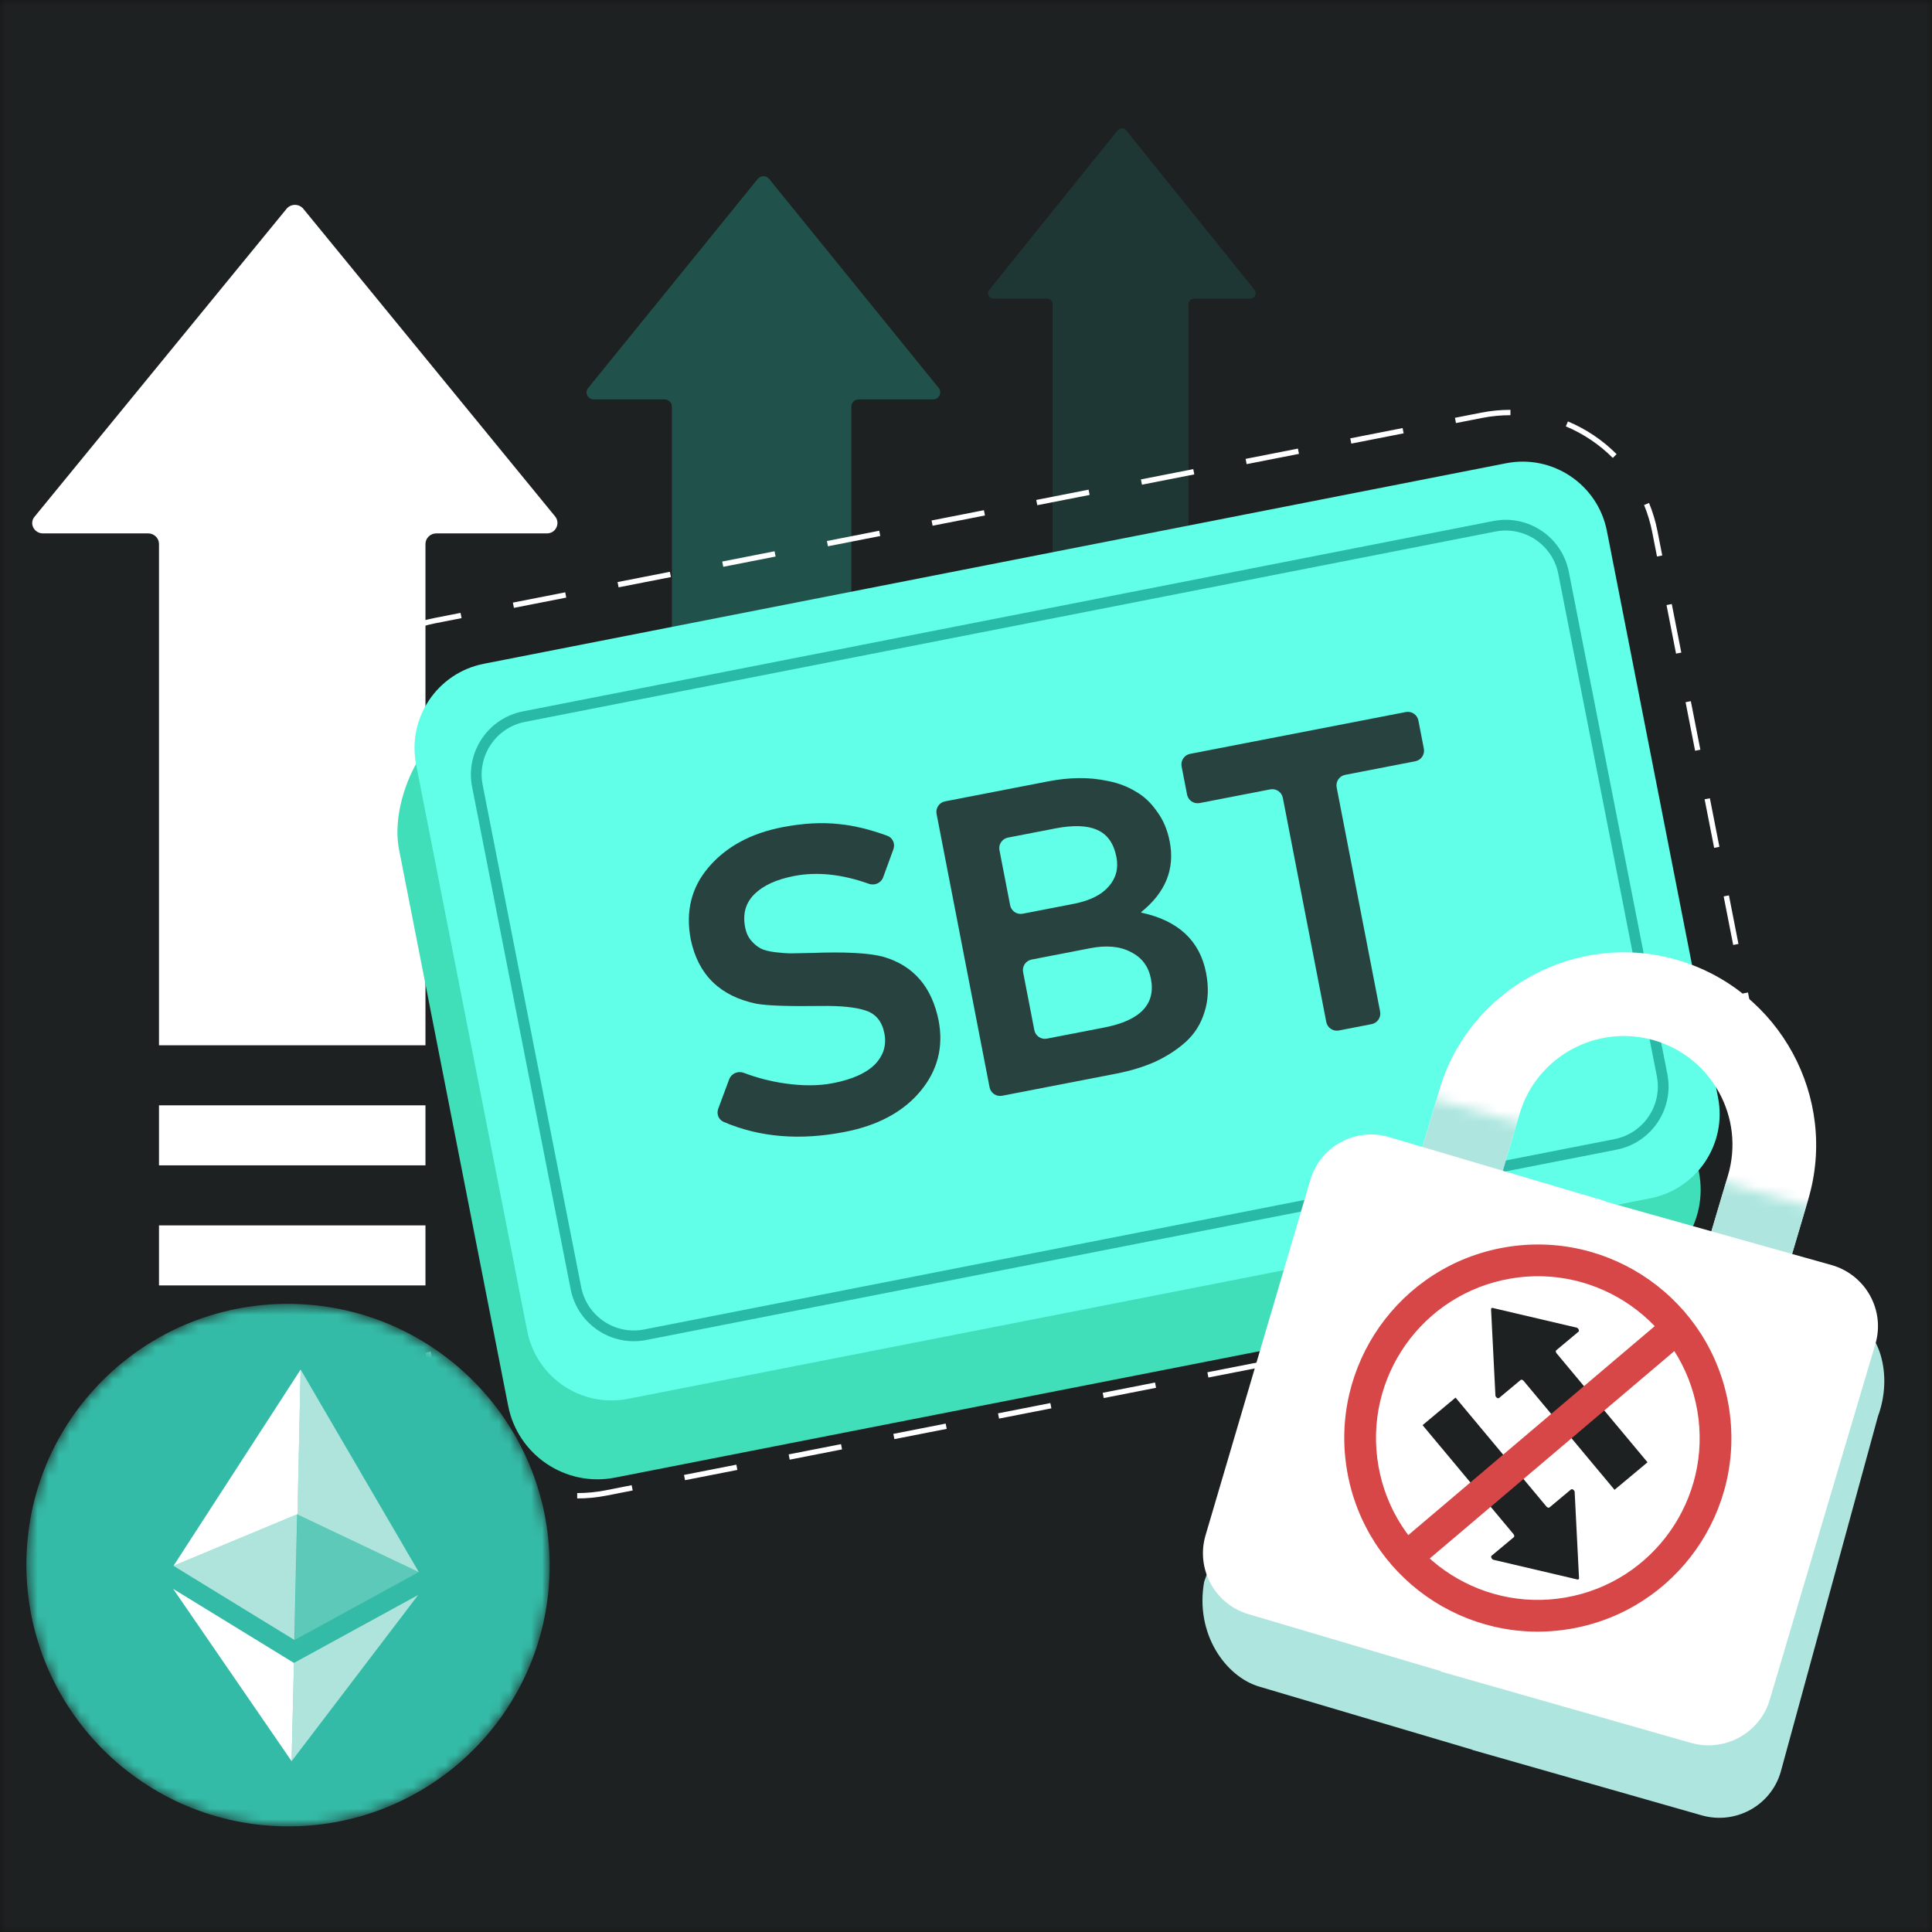 <svg width="180" height="180" viewBox="0 0 180 180" fill="none" xmlns="http://www.w3.org/2000/svg">
<g clip-path="url(#clip0_6368_545)">
<rect width="180" height="180" fill="#141616"/>
<g clip-path="url(#clip1_6368_545)">
<mask id="mask0_6368_545" style="mask-type:luminance" maskUnits="userSpaceOnUse" x="0" y="0" width="180" height="180">
<path d="M180 0H0V180H180V0Z" fill="white"/>
</mask>
<g mask="url(#mask0_6368_545)">
<path d="M180 0H0V180H180V0Z" fill="#1E2121"/>
<path opacity="0.62" d="M62.6 87.665V37.88C62.6 37.513 62.294 37.212 61.919 37.212H55.314C54.769 37.212 54.428 36.577 54.803 36.143L70.601 16.667C70.874 16.333 71.384 16.333 71.657 16.667L87.455 36.143C87.795 36.577 87.489 37.212 86.944 37.212H79.998C79.624 37.212 79.317 37.513 79.317 37.88V87.665" fill="#236F65"/>
<path opacity="0.29" d="M98.071 66.291V28.329C98.071 28.049 97.839 27.82 97.555 27.82H92.557C92.145 27.82 91.887 27.336 92.17 27.005L104.126 12.154C104.332 11.899 104.719 11.899 104.925 12.154L116.88 27.005C117.138 27.336 116.906 27.82 116.494 27.82H111.237C110.954 27.82 110.722 28.049 110.722 28.329V66.291" fill="#236F65"/>
<path fill-rule="evenodd" clip-rule="evenodd" d="M53.776 139.606L53.777 139.106C54.645 139.107 55.527 139.024 56.412 138.851L58.85 138.372L58.947 138.863L56.509 139.341C55.591 139.521 54.677 139.607 53.776 139.606ZM151.593 120.689L151.497 120.199L153.935 119.72C154.82 119.547 155.668 119.29 156.471 118.961L156.661 119.424C155.827 119.765 154.949 120.031 154.031 120.211L151.593 120.689ZM161.21 116.4L160.857 116.046C162.112 114.795 163.112 113.307 163.796 111.672L164.258 111.865C163.549 113.56 162.512 115.103 161.21 116.4ZM154.869 51.753L154.378 51.849L153.935 49.587C153.761 48.702 153.505 47.854 153.175 47.051L153.638 46.861C153.979 47.694 154.245 48.573 154.425 49.491L154.869 51.753ZM150.614 42.312L150.26 42.665C149.009 41.41 147.521 40.409 145.886 39.725L146.079 39.264C147.774 39.973 149.317 41.01 150.614 42.312ZM42.908 57.099L40.47 57.578C39.552 57.758 38.673 58.023 37.84 58.365L38.03 58.828C38.833 58.498 39.681 58.242 40.566 58.068L43.004 57.59L42.908 57.099ZM33.291 61.389L33.644 61.743C32.388 62.994 31.388 64.482 30.704 66.117L30.243 65.924C30.952 64.229 31.989 62.686 33.291 61.389ZM39.632 126.036L40.123 125.94L40.566 128.202C40.74 129.087 40.996 129.935 41.326 130.738L40.863 130.928C40.521 130.094 40.256 129.215 40.076 128.298L39.632 126.036ZM43.887 135.477L44.241 135.124C45.492 136.379 46.98 137.379 48.615 138.063L48.422 138.525C46.727 137.815 45.184 136.779 43.887 135.477ZM38.745 121.512L39.235 121.416L38.348 116.892L37.857 116.988L38.745 121.512ZM36.97 112.464L37.46 112.368L36.573 107.844L36.082 107.94L36.97 112.464ZM35.195 103.416L35.685 103.32L34.798 98.796L34.307 98.892L35.195 103.416ZM33.42 94.368L33.911 94.272L33.023 89.748L32.533 89.844L33.42 94.368ZM31.645 85.321L32.136 85.224L31.248 80.7L30.758 80.797L31.645 85.321ZM29.87 76.273L30.361 76.177L29.917 73.915C29.744 73.029 29.661 72.147 29.662 71.279L29.162 71.278C29.161 72.179 29.247 73.093 29.427 74.011L29.87 76.273ZM47.784 56.143L47.88 56.634L52.756 55.677L52.66 55.186L47.784 56.143ZM57.536 54.23L57.633 54.721L62.509 53.764L62.412 53.273L57.536 54.23ZM67.288 52.317L67.385 52.808L72.261 51.851L72.165 51.36L67.288 52.317ZM77.041 50.404L77.137 50.895L82.013 49.938L81.917 49.447L77.041 50.404ZM86.793 48.491L86.889 48.981L91.765 48.025L91.669 47.534L86.793 48.491ZM96.545 46.578L96.641 47.069L101.518 46.112L101.421 45.621L96.545 46.578ZM106.297 44.665L106.394 45.156L111.27 44.199L111.174 43.708L106.297 44.665ZM116.05 42.752L116.146 43.242L121.022 42.286L120.926 41.795L116.05 42.752ZM125.802 40.839L125.898 41.33L130.774 40.373L130.678 39.882L125.802 40.839ZM135.554 38.926L135.65 39.416L138.088 38.938C138.974 38.765 139.855 38.682 140.724 38.683L140.725 38.183C139.824 38.182 138.91 38.268 137.992 38.448L135.554 38.926ZM155.756 56.277L155.266 56.373L156.153 60.897L156.644 60.801L155.756 56.277ZM157.531 65.325L157.041 65.421L157.928 69.945L158.419 69.849L157.531 65.325ZM159.306 74.373L158.815 74.469L159.703 78.993L160.193 78.896L159.306 74.373ZM161.081 83.42L160.59 83.517L161.478 88.04L161.968 87.944L161.081 83.42ZM162.856 92.468L162.365 92.564L163.253 97.088L163.743 96.992L162.856 92.468ZM164.631 101.516L164.14 101.612L164.584 103.874C164.757 104.76 164.84 105.641 164.839 106.51L165.339 106.511C165.34 105.61 165.254 104.696 165.074 103.778L164.631 101.516ZM146.717 121.646L146.621 121.155L141.744 122.112L141.841 122.602L146.717 121.646ZM136.965 123.559L136.868 123.068L131.992 124.025L132.089 124.515L136.965 123.559ZM127.212 125.472L127.116 124.981L122.24 125.938L122.336 126.428L127.212 125.472ZM117.46 127.385L117.364 126.894L112.488 127.851L112.584 128.341L117.46 127.385ZM107.708 129.298L107.612 128.807L102.736 129.764L102.832 130.254L107.708 129.298ZM97.956 131.211L97.859 130.72L92.983 131.677L93.08 132.167L97.956 131.211ZM88.203 133.124L88.107 132.633L83.231 133.59L83.327 134.08L88.203 133.124ZM78.451 135.037L78.355 134.546L73.479 135.503L73.575 135.993L78.451 135.037ZM68.699 136.95L68.603 136.459L63.727 137.416L63.823 137.906L68.699 136.95Z" fill="white"/>
<path d="M14.813 123.953V50.679C14.813 50.138 14.358 49.695 13.802 49.695H3.993C3.184 49.695 2.678 48.761 3.235 48.122L26.696 19.457C27.1 18.965 27.859 18.965 28.263 19.457L51.725 48.122C52.23 48.761 51.775 49.695 50.966 49.695H40.651C40.095 49.695 39.64 50.138 39.64 50.679V123.953" fill="white"/>
<path d="M11.389 97.387H44.946V102.98H11.389V97.387Z" fill="#1E2121"/>
<path d="M11.389 108.573H44.946V114.166H11.389V108.573Z" fill="#1E2121"/>
<path d="M11.389 119.759H44.946V125.351H11.389V119.759Z" fill="#1E2121"/>
<mask id="mask1_6368_545" style="mask-type:luminance" maskUnits="userSpaceOnUse" x="2" y="121" width="50" height="50">
<path d="M27.398 121.484C40.846 121.834 51.532 132.994 51.204 146.422C50.9 159.861 39.73 170.479 26.271 170.151C12.812 169.824 2.161 158.653 2.465 145.213C2.793 131.785 13.938 121.157 27.398 121.484Z" fill="white"/>
</mask>
<g mask="url(#mask1_6368_545)">
<path d="M26.271 170.152C39.73 170.479 50.9 159.862 51.204 146.422C51.508 132.982 40.857 121.811 27.398 121.484C13.938 121.157 2.769 131.774 2.465 145.213C2.161 158.653 12.812 169.824 26.271 170.152Z" fill="#34BBA7"/>
<path d="M28.009 127.598L27.706 141.095L39.016 146.464L28.009 127.598Z" fill="white" fill-opacity="0.602"/>
<path d="M28.009 127.598L16.166 145.885L27.717 141.072L28.009 127.598Z" fill="white"/>
<path d="M27.387 154.932L27.169 164.087L38.96 148.601L27.387 154.932Z" fill="white" fill-opacity="0.602"/>
<path d="M27.169 164.087L27.387 154.932L16.134 148.033L27.169 164.087Z" fill="white"/>
<path d="M27.442 152.795L39.016 146.464L27.706 141.095L27.442 152.795Z" fill="white" fill-opacity="0.2"/>
<path d="M16.166 145.885L27.419 152.784L27.682 141.084L16.166 145.885Z" fill="white" fill-opacity="0.602"/>
</g>
<g filter="url(#filter0_d_6368_545)">
<path d="M37.176 75.14C36.274 70.542 39.592 63.401 44.19 62.499L138.161 46.685C142.759 45.783 147.217 48.779 148.119 53.377L158.287 105.21C159.189 109.808 156.192 114.266 151.595 115.168L57.302 133.665C52.704 134.567 48.246 131.571 47.344 126.973L37.176 75.14Z" fill="#40DFB9"/>
</g>
<path d="M38.768 71.233C37.918 66.897 40.743 62.693 45.079 61.843L140.321 43.16C144.656 42.309 148.861 45.135 149.711 49.47L160.065 102.253C160.915 106.588 158.09 110.793 153.755 111.643L58.513 130.326C54.177 131.176 49.973 128.351 49.122 124.015L38.768 71.233Z" fill="#61FFE8"/>
<path fill-rule="evenodd" clip-rule="evenodd" d="M139.315 49.524L48.912 67.258C46.202 67.789 44.436 70.417 44.968 73.127L54.147 119.92C54.678 122.63 57.306 124.395 60.016 123.864L150.418 106.13C153.128 105.599 154.894 102.971 154.363 100.261L145.184 53.468C144.652 50.759 142.024 48.993 139.315 49.524ZM48.719 66.277C45.468 66.914 43.349 70.068 43.986 73.319L53.165 120.112C53.803 123.364 56.956 125.483 60.208 124.845L150.611 107.112C153.863 106.474 155.982 103.321 155.344 100.069L146.165 53.276C145.527 50.024 142.374 47.905 139.122 48.543L48.719 66.277Z" fill="#28BAA7"/>
<g filter="url(#filter1_d_6368_545)">
<path d="M165.136 122.988L157.655 120.772L160.994 109.503C162.576 104.15 159.505 98.517 154.158 96.938C148.798 95.357 143.159 98.422 141.58 103.762L138.24 115.031L130.759 112.814L134.098 101.545C136.894 92.078 146.896 86.657 156.361 89.466C165.826 92.273 171.271 102.265 168.474 111.733L165.136 122.988Z" fill="white"/>
<mask id="mask2_6368_545" style="mask-type:alpha" maskUnits="userSpaceOnUse" x="130" y="102" width="44" height="17">
<path d="M173.89 113.972L132.649 102.097L130.616 108.469L166.498 118.095L173.89 113.972Z" fill="#C5F1ED"/>
</mask>
<g mask="url(#mask2_6368_545)">
<path d="M165.136 122.988L157.655 120.772L160.994 109.503C162.576 104.15 159.505 98.517 154.158 96.938C148.798 95.357 143.159 98.422 141.58 103.762L138.24 115.031L130.759 112.814L134.098 101.545C136.894 92.078 146.896 86.657 156.361 89.466C165.826 92.273 171.271 102.265 168.474 111.733L165.136 122.988Z" fill="#AEE6DF"/>
</g>
<g filter="url(#filter2_d_6368_545)">
<path fill-rule="evenodd" clip-rule="evenodd" d="M123.089 112.691C124.014 109.557 127.299 107.767 130.423 108.692L150.586 114.66L150.579 114.685L150.657 114.428L172.039 118.715C175.196 119.645 176.38 124.151 174.965 127.953L165.896 161.119C164.965 164.256 161.649 166.045 158.492 165.116L137.166 159.033L137.171 159.017L117.315 153.136C114.19 152.211 111.317 148.219 112.19 143.367L123.089 112.691Z" fill="#AEE6DF"/>
</g>
<path fill-rule="evenodd" clip-rule="evenodd" d="M122.078 109.938C123.002 106.804 126.287 105.013 129.412 105.939L149.574 111.907L149.565 111.942L170.691 117.876C173.848 118.806 175.653 122.105 174.723 125.227L164.884 158.365C163.953 161.502 160.637 163.292 157.48 162.362L134.235 155.734L134.248 155.698L116.303 150.383C113.179 149.458 111.395 146.165 112.32 143.031L122.078 109.938Z" fill="white"/>
</g>
<path d="M150.423 138.803L141.952 128.653C141.867 128.551 141.741 128.514 141.672 128.572L139.668 130.244C139.568 130.328 139.357 130.203 139.325 130.025L138.922 122.031C138.894 121.897 138.988 121.818 139.116 121.87L146.908 123.697C147.072 123.766 147.163 123.99 147.063 124.073L144.996 125.798C144.927 125.856 144.94 125.986 145.026 126.089L153.496 136.238" fill="#1E2121"/>
<path d="M135.61 130.212L144.08 140.362C144.166 140.464 144.292 140.501 144.361 140.444L146.365 138.771C146.465 138.687 146.675 138.812 146.707 138.99L147.111 146.984C147.139 147.119 147.045 147.197 146.917 147.146L139.125 145.318C138.961 145.25 138.87 145.026 138.97 144.942L141.037 143.217C141.106 143.16 141.092 143.029 141.007 142.927L132.537 132.777" fill="#1E2121"/>
<path fill-rule="evenodd" clip-rule="evenodd" d="M145.854 148.836C154.058 147.412 159.554 139.608 158.131 131.404C156.707 123.2 148.902 117.703 140.698 119.127C132.494 120.551 126.998 128.356 128.421 136.56C129.845 144.764 137.65 150.26 145.854 148.836ZM146.359 151.748C156.171 150.045 162.745 140.71 161.042 130.898C159.339 121.086 150.005 114.512 140.193 116.215C130.381 117.918 123.807 127.253 125.51 137.065C127.213 146.877 136.547 153.451 146.359 151.748Z" fill="#D84747"/>
<path fill-rule="evenodd" clip-rule="evenodd" d="M156.733 125.252L132.306 145.963L130.395 143.709L154.822 122.998L156.733 125.252Z" fill="#D84747"/>
<g opacity="0.85">
<path d="M128.582 94.244C128.687 94.787 128.333 95.311 127.79 95.416L124.738 96.008C124.196 96.113 123.671 95.759 123.566 95.216L119.519 74.335C119.414 73.793 118.889 73.439 118.347 73.544L111.768 74.819C111.226 74.924 110.701 74.57 110.596 74.028L110.088 71.407C109.983 70.865 110.337 70.34 110.879 70.235L130.977 66.339C131.519 66.234 132.044 66.588 132.149 67.131L132.657 69.752C132.762 70.294 132.408 70.819 131.865 70.924L125.326 72.191C124.784 72.296 124.429 72.821 124.534 73.363L128.582 94.244Z" fill="#1E2121"/>
<path d="M103.984 100.031L93.367 102.089C92.825 102.194 92.3 101.839 92.195 101.297L87.259 75.832C87.154 75.29 87.508 74.765 88.05 74.66L97.687 72.792C98.628 72.609 99.557 72.511 100.476 72.495C101.394 72.48 102.32 72.571 103.253 72.77C104.212 72.963 105.061 73.287 105.799 73.74C106.559 74.162 107.22 74.779 107.784 75.591C108.369 76.372 108.768 77.311 108.981 78.409C109.476 80.963 108.591 83.151 106.327 84.972C106.317 84.979 106.313 84.991 106.315 85.003C106.318 85.015 106.327 85.025 106.34 85.028C109.778 85.771 111.787 87.642 112.368 90.64C112.626 91.972 112.577 93.188 112.221 94.287C111.891 95.381 111.312 96.306 110.483 97.064C109.675 97.789 108.724 98.407 107.63 98.917C106.557 99.396 105.342 99.767 103.984 100.031ZM93.909 78.037C93.367 78.142 93.012 78.667 93.117 79.209L94.112 84.338C94.217 84.88 94.741 85.234 95.284 85.129L100.023 84.211C101.512 83.922 102.6 83.386 103.289 82.602C103.977 81.818 104.22 80.904 104.017 79.859C103.769 78.579 103.171 77.732 102.224 77.32C101.303 76.902 99.993 76.858 98.295 77.187L93.909 78.037ZM96.111 89.4C95.569 89.505 95.215 90.03 95.32 90.572L96.367 95.976C96.472 96.518 96.997 96.872 97.539 96.767L102.866 95.734C106.236 95.081 107.691 93.566 107.23 91.189C107.007 90.04 106.386 89.211 105.366 88.704C104.367 88.166 103.097 88.046 101.556 88.345L96.111 89.4Z" fill="#1E2121"/>
<path d="M67.419 104.524C66.949 104.322 66.737 103.782 66.915 103.302L67.939 100.548C68.141 100.006 68.759 99.75 69.3 99.955C70.516 100.417 71.78 100.744 73.094 100.936C74.768 101.181 76.271 101.174 77.603 100.916C79.379 100.572 80.677 99.995 81.496 99.186C82.31 98.35 82.611 97.384 82.398 96.287C82.18 95.163 81.595 94.45 80.641 94.147C79.714 93.839 78.345 93.698 76.534 93.724C73.507 93.768 71.488 93.699 70.477 93.516C67.089 92.817 65.05 90.827 64.36 87.546C63.853 84.933 64.407 82.685 66.02 80.8C67.654 78.884 69.948 77.64 72.899 77.068C74.806 76.698 76.563 76.602 78.169 76.778C79.525 76.906 81.024 77.268 82.666 77.865C83.173 78.049 83.423 78.614 83.237 79.121L82.281 81.737C82.086 82.272 81.484 82.533 80.948 82.341C78.436 81.444 76.114 81.202 73.984 81.615C72.338 81.933 71.106 82.498 70.287 83.307C69.468 84.116 69.18 85.148 69.423 86.401C69.519 86.898 69.707 87.309 69.987 87.634C70.267 87.959 70.558 88.201 70.86 88.359C71.161 88.518 71.604 88.635 72.188 88.712C72.799 88.783 73.307 88.82 73.714 88.822C74.147 88.82 74.768 88.808 75.577 88.786C78.725 88.664 80.971 88.784 82.315 89.147C85.102 89.962 86.812 91.935 87.446 95.064C87.927 97.546 87.353 99.758 85.724 101.7C84.116 103.611 81.77 104.865 78.688 105.462C74.513 106.272 70.757 105.959 67.419 104.524Z" fill="#1E2121"/>
</g>
</g>
</g>
</g>
<defs>
<filter id="filter0_d_6368_545" x="33.028" y="46.525" width="129.419" height="95.3" filterUnits="userSpaceOnUse" color-interpolation-filters="sRGB">
<feFlood flood-opacity="0" result="BackgroundImageFix"/>
<feColorMatrix in="SourceAlpha" type="matrix" values="0 0 0 0 0 0 0 0 0 0 0 0 0 0 0 0 0 0 127 0" result="hardAlpha"/>
<feOffset dy="4"/>
<feGaussianBlur stdDeviation="2"/>
<feComposite in2="hardAlpha" operator="out"/>
<feColorMatrix type="matrix" values="0 0 0 0 0 0 0 0 0 0 0 0 0 0 0 0 0 0 0.25 0"/>
<feBlend mode="normal" in2="BackgroundImageFix" result="effect1_dropShadow_6368_545"/>
<feBlend mode="normal" in="SourceGraphic" in2="effect1_dropShadow_6368_545" result="shape"/>
</filter>
<filter id="filter1_d_6368_545" x="108.031" y="84.725" width="71.525" height="84.637" filterUnits="userSpaceOnUse" color-interpolation-filters="sRGB">
<feFlood flood-opacity="0" result="BackgroundImageFix"/>
<feColorMatrix in="SourceAlpha" type="matrix" values="0 0 0 0 0 0 0 0 0 0 0 0 0 0 0 0 0 0 127 0" result="hardAlpha"/>
<feOffset/>
<feGaussianBlur stdDeviation="2"/>
<feComposite in2="hardAlpha" operator="out"/>
<feColorMatrix type="matrix" values="0 0 0 0 0 0 0 0 0 0 0 0 0 0 0 0 0 0 0.25 0"/>
<feBlend mode="normal" in2="BackgroundImageFix" result="effect1_dropShadow_6368_545"/>
<feBlend mode="normal" in="SourceGraphic" in2="effect1_dropShadow_6368_545" result="shape"/>
</filter>
<filter id="filter2_d_6368_545" x="108.031" y="108.448" width="71.525" height="64.913" filterUnits="userSpaceOnUse" color-interpolation-filters="sRGB">
<feFlood flood-opacity="0" result="BackgroundImageFix"/>
<feColorMatrix in="SourceAlpha" type="matrix" values="0 0 0 0 0 0 0 0 0 0 0 0 0 0 0 0 0 0 127 0" result="hardAlpha"/>
<feOffset dy="4"/>
<feGaussianBlur stdDeviation="2"/>
<feComposite in2="hardAlpha" operator="out"/>
<feColorMatrix type="matrix" values="0 0 0 0 0 0 0 0 0 0 0 0 0 0 0 0 0 0 0.25 0"/>
<feBlend mode="normal" in2="BackgroundImageFix" result="effect1_dropShadow_6368_545"/>
<feBlend mode="normal" in="SourceGraphic" in2="effect1_dropShadow_6368_545" result="shape"/>
</filter>
<clipPath id="clip0_6368_545">
<rect width="180" height="180" fill="white"/>
</clipPath>
<clipPath id="clip1_6368_545">
<rect width="180" height="180" fill="white"/>
</clipPath>
</defs>
</svg>
